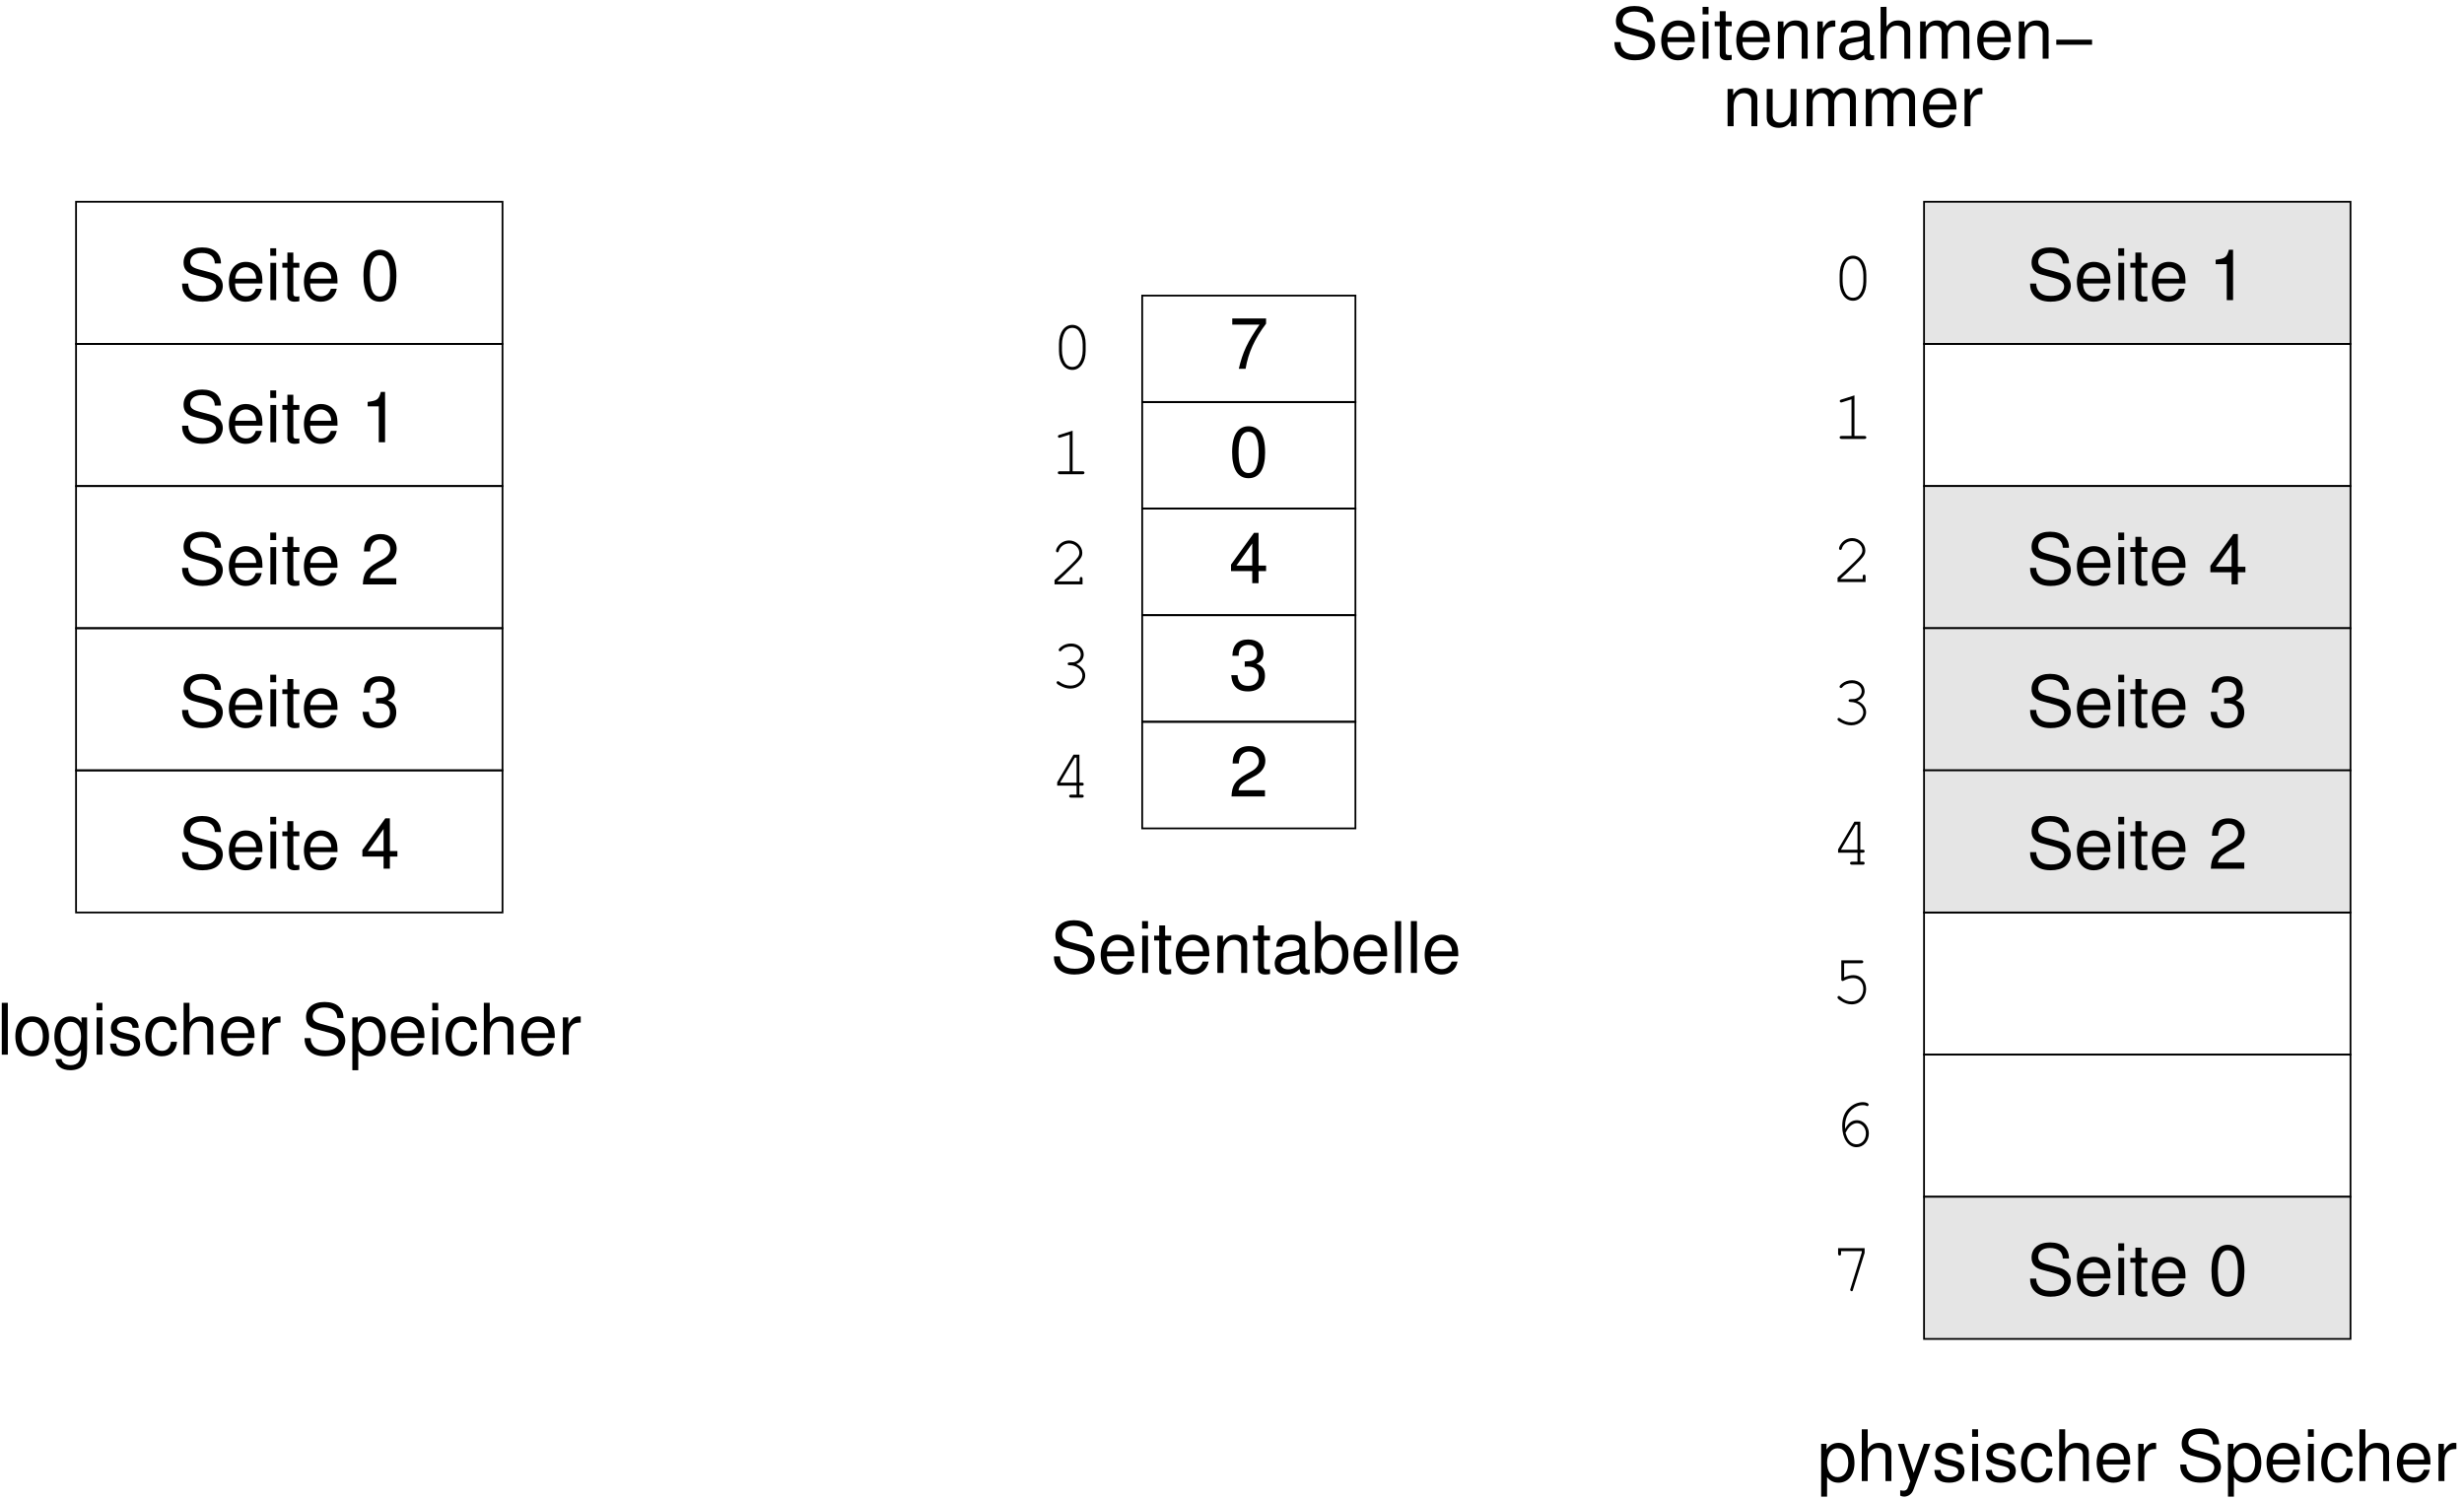 <svg width="312pt" height="190pt" version="1.1" viewBox="0 0 312 190" xmlns="http://www.w3.org/2000/svg" xmlns:xlink="http://www.w3.org/1999/xlink">
<defs>
<g id="h">
<path d="m0.625-4.719v4.719h0.766v-2.594c0-0.969 0.5-1.594 1.266-1.594 0.609 0 0.984 0.359 0.984 0.922v3.266h0.75v-3.562c0-0.781-0.594-1.281-1.5-1.281-0.703 0-1.156 0.266-1.562 0.922v-0.797z"/>
</g>
<g id="ae">
<path d="m4.344 0v-4.719h-0.75v2.672c0 0.969-0.5 1.594-1.297 1.594-0.594 0-0.969-0.359-0.969-0.922v-3.344h-0.75v3.641c0 0.781 0.594 1.281 1.516 1.281 0.688 0 1.125-0.234 1.562-0.859v0.656z"/>
</g>
<g id="i">
<path d="m0.625-4.719v4.719h0.766v-2.969c0-0.672 0.484-1.219 1.109-1.219 0.547 0 0.859 0.328 0.859 0.938v3.25h0.766v-2.969c0-0.672 0.484-1.219 1.109-1.219 0.547 0 0.875 0.344 0.875 0.938v3.25h0.75v-3.531c0-0.859-0.484-1.312-1.375-1.312-0.625 0-1 0.188-1.438 0.719-0.281-0.516-0.656-0.719-1.281-0.719s-1.031 0.234-1.438 0.797v-0.672z"/>
</g>
<g id="a">
<path d="m4.609-2.109c0-0.719-0.047-1.156-0.188-1.5-0.297-0.781-1.016-1.234-1.906-1.234-1.312 0-2.156 1-2.156 2.547s0.812 2.5 2.141 2.5c1.078 0 1.828-0.609 2.016-1.641h-0.75c-0.203 0.625-0.641 0.953-1.234 0.953-0.484 0-0.891-0.219-1.141-0.609-0.172-0.281-0.234-0.547-0.25-1.016zm-3.453-0.609c0.062-0.875 0.594-1.438 1.359-1.438 0.734 0 1.297 0.609 1.297 1.391v0.047z"/>
</g>
<g id="e">
<path d="m0.625-4.719v4.719h0.75v-2.453c0-0.672 0.172-1.109 0.531-1.375 0.234-0.172 0.453-0.219 0.984-0.234v-0.766c-0.125-0.016-0.188-0.016-0.297-0.016-0.484 0-0.844 0.281-1.281 0.984v-0.859z"/>
</g>
<g id="c">
<path d="m5.359-4.641c0-1.281-0.891-2.031-2.391-2.031-1.453 0-2.344 0.734-2.344 1.922 0 0.812 0.422 1.312 1.297 1.531l1.625 0.438c0.828 0.219 1.203 0.547 1.203 1.062 0 0.344-0.188 0.703-0.469 0.906-0.266 0.188-0.672 0.281-1.203 0.281-0.719 0-1.203-0.172-1.516-0.547-0.234-0.297-0.344-0.609-0.344-1.016h-0.781c0 0.609 0.125 1 0.375 1.359 0.453 0.625 1.219 0.938 2.219 0.938 0.781 0 1.422-0.172 1.844-0.5 0.438-0.344 0.719-0.938 0.719-1.5 0-0.812-0.516-1.406-1.406-1.656l-1.641-0.438c-0.797-0.219-1.078-0.469-1.078-0.969 0-0.672 0.578-1.109 1.469-1.109 1.047 0 1.625 0.484 1.641 1.328z"/>
</g>
<g id="b">
<path d="m1.344-4.719h-0.734v4.719h0.734zm0-1.844h-0.75v0.953h0.75z"/>
</g>
<g id="d">
<path d="m2.281-4.719h-0.766v-1.297h-0.75v1.297h-0.641v0.609h0.641v3.562c0 0.484 0.328 0.75 0.906 0.75 0.188 0 0.359-0.016 0.609-0.062v-0.625c-0.094 0.031-0.219 0.031-0.359 0.031-0.312 0-0.406-0.094-0.406-0.422v-3.234h0.766z"/>
</g>
<g id="p">
<path d="m2.469-6.375c-0.594 0-1.125 0.25-1.453 0.703-0.422 0.547-0.625 1.406-0.625 2.578 0 2.156 0.719 3.297 2.078 3.297s2.094-1.141 2.094-3.234c0-1.25-0.203-2.078-0.625-2.641-0.328-0.453-0.859-0.703-1.469-0.703zm0 0.703c0.859 0 1.281 0.859 1.281 2.562 0 1.812-0.406 2.656-1.297 2.656-0.828 0-1.25-0.875-1.25-2.625s0.422-2.594 1.266-2.594z"/>
</g>
<g id="w">
<path d="m2.328-4.547v4.547h0.797v-6.375h-0.531c-0.266 0.969-0.453 1.109-1.672 1.266v0.562z"/>
</g>
<g id="o">
<path d="m4.547-0.781h-3.344c0.078-0.531 0.359-0.859 1.141-1.312l0.906-0.484c0.891-0.484 1.344-1.141 1.344-1.938 0-0.531-0.203-1.016-0.594-1.359-0.375-0.344-0.844-0.5-1.438-0.5-0.812 0-1.422 0.281-1.766 0.828-0.234 0.328-0.328 0.734-0.344 1.375h0.781c0.031-0.422 0.094-0.688 0.203-0.891 0.203-0.391 0.609-0.625 1.094-0.625 0.719 0 1.25 0.516 1.25 1.203 0 0.5-0.297 0.922-0.859 1.25l-0.828 0.469c-1.328 0.766-1.719 1.359-1.781 2.766h4.234z"/>
</g>
<g id="n">
<path d="m1.984-2.922h0.109l0.328-0.016c0.875 0 1.328 0.406 1.328 1.172 0 0.797-0.5 1.266-1.328 1.266-0.859 0-1.281-0.422-1.344-1.359h-0.797c0.047 0.516 0.125 0.844 0.281 1.141 0.328 0.609 0.953 0.922 1.828 0.922 1.312 0 2.156-0.781 2.156-1.984 0-0.812-0.312-1.266-1.078-1.516 0.594-0.234 0.891-0.688 0.891-1.328 0-1.094-0.719-1.75-1.938-1.75-1.281 0-1.969 0.703-2 2.062h0.797c0-0.391 0.047-0.609 0.141-0.812 0.172-0.344 0.578-0.562 1.078-0.562 0.688 0 1.125 0.406 1.125 1.094 0 0.438-0.172 0.719-0.516 0.859-0.219 0.094-0.5 0.125-1.062 0.141z"/>
</g>
<g id="m">
<path d="m2.938-1.531v1.531h0.797v-1.531h0.953v-0.703h-0.953v-4.141h-0.578l-2.906 4.016v0.828zm0-0.703h-2l2-2.797z"/>
</g>
<g id="l">
<path d="m1.375-6.562h-0.766v6.562h0.766z"/>
</g>
<g id="ag">
<path d="m2.453-4.844c-1.328 0-2.125 0.938-2.125 2.516 0 1.594 0.781 2.531 2.125 2.531 1.328 0 2.141-0.938 2.141-2.484 0-1.641-0.781-2.562-2.141-2.562zm0 0.688c0.844 0 1.359 0.688 1.359 1.859 0 1.109-0.531 1.812-1.359 1.812s-1.344-0.688-1.344-1.844c0-1.125 0.516-1.828 1.344-1.828z"/>
</g>
<g id="af">
<path d="m3.703-4.719v0.688c-0.375-0.562-0.828-0.812-1.438-0.812-1.188 0-2 1.031-2 2.562 0 0.781 0.203 1.406 0.594 1.859 0.344 0.391 0.844 0.625 1.344 0.625 0.594 0 1.016-0.25 1.438-0.844v0.25c0 0.641-0.078 1.016-0.281 1.281-0.188 0.281-0.578 0.438-1.031 0.438-0.344 0-0.656-0.094-0.859-0.25-0.172-0.141-0.25-0.266-0.297-0.531h-0.766c0.094 0.891 0.781 1.422 1.891 1.422 0.703 0 1.297-0.234 1.609-0.609 0.359-0.438 0.5-1.031 0.5-2.141v-3.938zm-1.359 0.562c0.812 0 1.297 0.688 1.297 1.859 0 1.125-0.484 1.812-1.281 1.812-0.828 0-1.312-0.688-1.312-1.844 0-1.125 0.5-1.828 1.297-1.828z"/>
</g>
<g id="k">
<path d="m3.938-3.406c0-0.922-0.609-1.438-1.703-1.438s-1.812 0.562-1.812 1.438c0 0.734 0.375 1.078 1.5 1.359l0.703 0.172c0.516 0.125 0.719 0.312 0.719 0.656 0 0.438-0.438 0.734-1.094 0.734-0.406 0-0.75-0.125-0.938-0.312-0.109-0.141-0.172-0.281-0.219-0.609h-0.781c0.031 1.094 0.641 1.609 1.875 1.609 1.188 0 1.938-0.578 1.938-1.484 0-0.703-0.391-1.094-1.328-1.312l-0.719-0.172c-0.609-0.156-0.875-0.344-0.875-0.688 0-0.422 0.391-0.703 1-0.703s0.922 0.266 0.953 0.75z"/>
</g>
<g id="g">
<path d="m4.234-3.125c-0.031-0.469-0.125-0.766-0.312-1.031-0.328-0.438-0.891-0.688-1.547-0.688-1.266 0-2.094 1-2.094 2.562 0 1.531 0.812 2.484 2.078 2.484 1.125 0 1.844-0.672 1.938-1.828h-0.766c-0.125 0.766-0.5 1.141-1.141 1.141-0.828 0-1.328-0.672-1.328-1.797 0-1.172 0.484-1.875 1.297-1.875 0.641 0 1.031 0.375 1.125 1.031z"/>
</g>
<g id="f">
<path d="m0.625-6.562v6.562h0.75v-2.594c0-0.969 0.5-1.594 1.281-1.594 0.234 0 0.484 0.078 0.672 0.203 0.203 0.156 0.297 0.391 0.297 0.719v3.266h0.75v-3.562c0-0.797-0.562-1.281-1.484-1.281-0.672 0-1.078 0.203-1.516 0.781v-2.5z"/>
</g>
<g id="j">
<path d="m0.484 1.969h0.75v-2.469c0.406 0.484 0.844 0.703 1.453 0.703 1.219 0 2.016-0.984 2.016-2.484 0-1.578-0.766-2.562-2.016-2.562-0.641 0-1.156 0.281-1.516 0.844v-0.719h-0.688zm2.078-6.125c0.828 0 1.359 0.734 1.359 1.859 0 1.078-0.547 1.797-1.359 1.797-0.797 0-1.328-0.719-1.328-1.828 0-1.094 0.531-1.828 1.328-1.828z"/>
</g>
<g id="ad">
<path d="m3.484-4.719-1.297 3.672-1.203-3.672h-0.797l1.578 4.734-0.281 0.75c-0.109 0.328-0.281 0.453-0.609 0.453-0.094 0-0.234-0.016-0.391-0.047v0.672c0.156 0.078 0.312 0.125 0.5 0.125 0.25 0 0.516-0.094 0.703-0.234 0.234-0.172 0.375-0.359 0.516-0.75l2.094-5.703z"/>
</g>
<g id="ac">
<path d="m4.688-6.375h-4.281v0.781h3.453c-1.516 2.172-2.141 3.5-2.625 5.594h0.859c0.344-2.047 1.141-3.797 2.594-5.719z"/>
</g>
<g id="v">
<path d="m4.812-0.438c-0.078 0.016-0.109 0.016-0.156 0.016-0.266 0-0.406-0.141-0.406-0.375v-2.766c0-0.844-0.609-1.281-1.781-1.281-0.672 0-1.25 0.188-1.562 0.547-0.219 0.234-0.297 0.516-0.328 0.969h0.766c0.062-0.562 0.406-0.828 1.109-0.828 0.672 0 1.047 0.25 1.047 0.703v0.188c0 0.328-0.188 0.453-0.781 0.531-1.062 0.141-1.219 0.172-1.516 0.281-0.547 0.234-0.828 0.656-0.828 1.266 0 0.859 0.594 1.391 1.547 1.391 0.594 0 1.078-0.203 1.609-0.688 0.047 0.469 0.281 0.688 0.766 0.688 0.156 0 0.281-0.016 0.516-0.078zm-1.312-1.047c0 0.25-0.078 0.406-0.297 0.609-0.312 0.281-0.672 0.422-1.109 0.422-0.594 0-0.938-0.281-0.938-0.75 0-0.5 0.344-0.75 1.141-0.859s0.953-0.156 1.203-0.266z"/>
</g>
<g id="ab">
<path d="m0.484-6.562v6.562h0.672v-0.609c0.359 0.562 0.844 0.812 1.5 0.812 1.234 0 2.047-1.016 2.047-2.578 0-1.531-0.766-2.469-2.016-2.469-0.641 0-1.109 0.234-1.453 0.766v-2.484zm2.062 2.406c0.844 0 1.375 0.734 1.375 1.859 0 1.078-0.562 1.797-1.375 1.797-0.797 0-1.312-0.719-1.312-1.828 0-1.094 0.516-1.828 1.312-1.828z"/>
</g>
<g id="aa">
<path d="m4.891-2.406h-4.531v0.641h4.531z"/>
</g>
<g id="u">
<path d="m4.391-3.156c0-1.438-0.688-2.406-1.688-2.406s-1.688 0.969-1.688 2.406v0.891c0 1.422 0.688 2.406 1.688 2.406s1.688-0.984 1.688-2.406zm-3 0.047c0-0.578 0.156-1.188 0.422-1.609 0.203-0.297 0.516-0.469 0.891-0.469s0.688 0.172 0.875 0.469c0.281 0.422 0.438 1.031 0.438 1.609v0.797c0 0.578-0.156 1.188-0.438 1.594-0.188 0.312-0.5 0.484-0.875 0.484s-0.688-0.172-0.891-0.484c-0.266-0.406-0.422-1.016-0.422-1.594z"/>
</g>
<g id="t">
<path d="m2.891-5.516-1.672 0.531c-0.141 0.047-0.188 0.094-0.188 0.203 0 0.078 0.094 0.172 0.172 0.172 0.016 0 0.094-0.016 0.125-0.031l1.188-0.375v4.641h-1.25c-0.172 0-0.25 0.062-0.25 0.188s0.094 0.188 0.25 0.188h2.875c0.156 0 0.25-0.062 0.25-0.188s-0.094-0.188-0.25-0.188h-1.25z"/>
</g>
<g id="s">
<path d="m1.109-0.375v-0.016c0.516-0.438 1.078-0.969 1.859-1.75 1.125-1.078 1.297-1.344 1.297-1.875 0-0.812-0.781-1.547-1.656-1.547-0.547 0-1.047 0.25-1.391 0.688-0.172 0.219-0.281 0.484-0.281 0.641 0 0.078 0.078 0.172 0.172 0.172s0.156-0.062 0.188-0.188c0.141-0.531 0.703-0.938 1.312-0.938 0.688 0 1.281 0.547 1.281 1.172 0 0.391-0.172 0.656-1.016 1.484-0.672 0.656-1.391 1.328-2.125 1.984v0.547h3.547v-0.688c0-0.172-0.062-0.25-0.172-0.25-0.125 0-0.188 0.078-0.188 0.25v0.312z"/>
</g>
<g id="r">
<path d="m3.359-2.953c0.031-0.016 0.047-0.016 0.047-0.016 0.547-0.219 0.891-0.688 0.891-1.203 0-0.781-0.688-1.391-1.594-1.391-0.469 0-0.906 0.141-1.266 0.422-0.188 0.141-0.312 0.297-0.312 0.391s0.078 0.172 0.188 0.172c0.062 0 0.094-0.016 0.188-0.125 0.25-0.312 0.703-0.484 1.203-0.484 0.688 0 1.219 0.438 1.219 1.016 0 0.391-0.25 0.734-0.625 0.891-0.188 0.094-0.328 0.109-0.781 0.109-0.156 0-0.25 0.062-0.25 0.172 0 0.125 0.078 0.188 0.25 0.188 0.875 0 1.609 0.594 1.609 1.297s-0.688 1.281-1.5 1.281c-0.516 0-1.016-0.172-1.438-0.5-0.062-0.047-0.094-0.062-0.156-0.062-0.094 0-0.172 0.078-0.172 0.172 0 0.125 0.125 0.234 0.422 0.391 0.469 0.25 0.891 0.375 1.328 0.375 1.031 0 1.875-0.75 1.875-1.656 0-0.609-0.422-1.141-1.125-1.438z"/>
</g>
<g id="q">
<path d="m3.391-1.516v1.141h-0.688c-0.172 0-0.25 0.062-0.25 0.188s0.078 0.188 0.25 0.188h1.359c0.156 0 0.234-0.062 0.234-0.188s-0.078-0.188-0.234-0.188h-0.312v-1.141h0.312c0.156 0 0.234-0.062 0.234-0.188s-0.078-0.188-0.234-0.188h-0.312v-3.547h-0.75l-2.062 3.5v0.422zm0-0.375h-2.094l1.875-3.172h0.219z"/>
</g>
<g id="z">
<path d="m1.703-5.062h2.172c0.172 0 0.25-0.062 0.25-0.188s-0.078-0.188-0.25-0.188h-2.531v2.422c0 0.125 0.062 0.203 0.172 0.203 0.047 0 0.094-0.016 0.188-0.078 0.391-0.203 0.781-0.297 1.141-0.297 0.75 0 1.281 0.562 1.281 1.359 0 0.953-0.609 1.594-1.484 1.594-0.531 0-1.016-0.203-1.438-0.609-0.062-0.062-0.109-0.078-0.156-0.078-0.109 0-0.188 0.078-0.188 0.188s0.125 0.234 0.422 0.422c0.453 0.297 0.891 0.453 1.375 0.453 1.062 0 1.828-0.812 1.828-1.953 0-1-0.672-1.75-1.594-1.75-0.391 0-0.719 0.094-1.188 0.281z"/>
</g>
<g id="y">
<path d="m1.594-2.172c-0.016-0.172-0.016-0.312-0.016-0.391 0-0.578 0.156-1.141 0.406-1.531 0.438-0.672 1.141-1.094 1.828-1.094 0.172 0 0.344 0.016 0.422 0.062s0.109 0.062 0.156 0.062c0.094 0 0.172-0.078 0.172-0.188 0-0.172-0.328-0.312-0.703-0.312-0.594 0-1.172 0.219-1.656 0.641-0.672 0.562-0.984 1.344-0.984 2.391 0 1.562 0.75 2.672 1.812 2.672 0.875 0 1.562-0.766 1.562-1.75 0-0.906-0.688-1.672-1.5-1.672-0.641 0-1.125 0.359-1.5 1.109zm0.047 0.484c0.219-0.406 0.328-0.562 0.453-0.703 0.297-0.328 0.656-0.516 0.984-0.516 0.625 0 1.141 0.594 1.141 1.297 0 0.781-0.516 1.375-1.172 1.375-0.609 0-1.078-0.406-1.312-1.156-0.031-0.078-0.031-0.094-0.094-0.297z"/>
</g>
<g id="x">
<path d="m3.938-4.906-1.438 4.625c-0.016 0.031-0.031 0.078-0.031 0.109 0 0.094 0.094 0.188 0.188 0.188s0.141-0.047 0.172-0.203l1.469-4.656v-0.594h-3.359v0.688c0 0.172 0.078 0.25 0.203 0.25 0.109 0 0.172-0.078 0.172-0.25v-0.312h2.625z"/>
</g>
</defs>
<g>
<use x="218.127" y="15.982" xlink:href="#h"/>
<use x="223.131" y="15.982" xlink:href="#ae"/>
<use x="228.135" y="15.982" xlink:href="#i"/>
<use x="235.632" y="15.982" xlink:href="#i"/>
<use x="243.129" y="15.982" xlink:href="#a"/>
<use x="248.133" y="15.982" xlink:href="#e"/>
<use x="22.62" y="38.002" xlink:href="#c"/>
<use x="28.623" y="38.002" xlink:href="#a"/>
<use x="33.627" y="38.002" xlink:href="#b"/>
<use x="35.625" y="38.002" xlink:href="#d"/>
<use x="38.127" y="38.002" xlink:href="#a"/>
<use x="43.131" y="38.002" xlink:href="#glyph-0-9"/>
<use x="45.633" y="38.002" xlink:href="#p"/>
</g>
<path transform="matrix(.1 0 0 -.1 -1.472 190.55)" d="m111.01 1290h540v180h-540z" fill="none" stroke="#000" stroke-miterlimit="10" stroke-width="2.25"/>
<g>
<use x="22.62" y="56.002" xlink:href="#c"/>
<use x="28.623" y="56.002" xlink:href="#a"/>
<use x="33.627" y="56.002" xlink:href="#b"/>
<use x="35.625" y="56.002" xlink:href="#d"/>
<use x="38.127" y="56.002" xlink:href="#a"/>
<use x="43.131" y="56.002" xlink:href="#glyph-0-9"/>
<use x="45.633" y="56.002" xlink:href="#w"/>
</g>
<path transform="matrix(.1 0 0 -.1 -1.472 190.55)" d="m111.01 1110h540v180h-540z" fill="none" stroke="#000" stroke-miterlimit="10" stroke-width="2.25"/>
<g>
<use x="22.62" y="74.002" xlink:href="#c"/>
<use x="28.623" y="74.002" xlink:href="#a"/>
<use x="33.627" y="74.002" xlink:href="#b"/>
<use x="35.625" y="74.002" xlink:href="#d"/>
<use x="38.127" y="74.002" xlink:href="#a"/>
<use x="43.131" y="74.002" xlink:href="#glyph-0-9"/>
<use x="45.633" y="74.002" xlink:href="#o"/>
</g>
<path transform="matrix(.1 0 0 -.1 -1.472 190.55)" d="m111.01 930.01h540v180h-540z" fill="none" stroke="#000" stroke-miterlimit="10" stroke-width="2.25"/>
<g>
<use x="22.62" y="92.002" xlink:href="#c"/>
<use x="28.623" y="92.002" xlink:href="#a"/>
<use x="33.627" y="92.002" xlink:href="#b"/>
<use x="35.625" y="92.002" xlink:href="#d"/>
<use x="38.127" y="92.002" xlink:href="#a"/>
<use x="43.131" y="92.002" xlink:href="#glyph-0-9"/>
<use x="45.633" y="92.002" xlink:href="#n"/>
</g>
<path transform="matrix(.1 0 0 -.1 -1.472 190.55)" d="m111.01 750.01h540v180h-540z" fill="none" stroke="#000" stroke-miterlimit="10" stroke-width="2.25"/>
<g>
<use x="22.62" y="110.002" xlink:href="#c"/>
<use x="28.623" y="110.002" xlink:href="#a"/>
<use x="33.627" y="110.002" xlink:href="#b"/>
<use x="35.625" y="110.002" xlink:href="#d"/>
<use x="38.127" y="110.002" xlink:href="#a"/>
<use x="43.131" y="110.002" xlink:href="#glyph-0-9"/>
<use x="45.633" y="110.002" xlink:href="#m"/>
<use x="-0.383" y="133.552" xlink:href="#l"/>
<use x="1.615" y="133.552" xlink:href="#ag"/>
<use x="6.619" y="133.552" xlink:href="#af"/>
<use x="11.623" y="133.552" xlink:href="#b"/>
<use x="13.621" y="133.552" xlink:href="#k"/>
<use x="18.121" y="133.552" xlink:href="#g"/>
<use x="22.621" y="133.552" xlink:href="#f"/>
<use x="27.625" y="133.552" xlink:href="#a"/>
<use x="32.629" y="133.552" xlink:href="#e"/>
<use x="35.626" y="133.552" xlink:href="#glyph-0-9"/>
<use x="38.128" y="133.552" xlink:href="#c"/>
<use x="44.131" y="133.552" xlink:href="#j"/>
<use x="49.135" y="133.552" xlink:href="#a"/>
<use x="54.139" y="133.552" xlink:href="#b"/>
<use x="56.137" y="133.552" xlink:href="#g"/>
<use x="60.637" y="133.552" xlink:href="#f"/>
<use x="65.641" y="133.552" xlink:href="#a"/>
<use x="70.645" y="133.552" xlink:href="#e"/>
</g>
<path transform="matrix(.1 0 0 -.1 -1.472 190.55)" d="m2451 1470h540v180h-540z" fill="#e5e5e5" fill-rule="evenodd" stroke="#000" stroke-miterlimit="10" stroke-width="2.25"/>
<path transform="matrix(.1 0 0 -.1 -1.472 190.55)" d="m2451 1290h540v180h-540z" fill="none" stroke="#000" stroke-miterlimit="10" stroke-width="2.25"/>
<path transform="matrix(.1 0 0 -.1 -1.472 190.55)" d="m2451 1110h540v180h-540z" fill="#e5e5e5" fill-rule="evenodd" stroke="#000" stroke-miterlimit="10" stroke-width="2.25"/>
<path transform="matrix(.1 0 0 -.1 -1.472 190.55)" d="m2451 930.01h540v180h-540z" fill="#e5e5e5" fill-rule="evenodd" stroke="#000" stroke-miterlimit="10" stroke-width="2.25"/>
<path transform="matrix(.1 0 0 -.1 -1.472 190.55)" d="m2451 750.01h540v180h-540z" fill="#e5e5e5" fill-rule="evenodd" stroke="#000" stroke-miterlimit="10" stroke-width="2.25"/>
<path transform="matrix(.1 0 0 -.1 -1.472 190.55)" d="m2451 570.01h540v180h-540z" fill="none" stroke="#000" stroke-miterlimit="10" stroke-width="2.25"/>
<path transform="matrix(.1 0 0 -.1 -1.472 190.55)" d="m2451 390.01h540v180h-540z" fill="none" stroke="#000" stroke-miterlimit="10" stroke-width="2.25"/>
<path transform="matrix(.1 0 0 -.1 -1.472 190.55)" d="m2451 210.01h540v180h-540z" fill="#e5e5e5" fill-rule="evenodd" stroke="#000" stroke-miterlimit="10" stroke-width="2.25"/>
<g>
<use x="256.62" y="38.002" xlink:href="#c"/>
<use x="262.623" y="38.002" xlink:href="#a"/>
<use x="267.627" y="38.002" xlink:href="#b"/>
<use x="269.625" y="38.002" xlink:href="#d"/>
<use x="272.127" y="38.002" xlink:href="#a"/>
<use x="277.131" y="38.002" xlink:href="#glyph-0-9"/>
<use x="279.633" y="38.002" xlink:href="#w"/>
<use x="256.62" y="74.002" xlink:href="#c"/>
<use x="262.623" y="74.002" xlink:href="#a"/>
<use x="267.627" y="74.002" xlink:href="#b"/>
<use x="269.625" y="74.002" xlink:href="#d"/>
<use x="272.127" y="74.002" xlink:href="#a"/>
<use x="277.131" y="74.002" xlink:href="#glyph-0-9"/>
<use x="279.633" y="74.002" xlink:href="#m"/>
<use x="256.62" y="92.002" xlink:href="#c"/>
<use x="262.623" y="92.002" xlink:href="#a"/>
<use x="267.627" y="92.002" xlink:href="#b"/>
<use x="269.625" y="92.002" xlink:href="#d"/>
<use x="272.127" y="92.002" xlink:href="#a"/>
<use x="277.131" y="92.002" xlink:href="#glyph-0-9"/>
<use x="279.633" y="92.002" xlink:href="#n"/>
<use x="256.62" y="110.002" xlink:href="#c"/>
<use x="262.623" y="110.002" xlink:href="#a"/>
<use x="267.627" y="110.002" xlink:href="#b"/>
<use x="269.625" y="110.002" xlink:href="#d"/>
<use x="272.127" y="110.002" xlink:href="#a"/>
<use x="277.131" y="110.002" xlink:href="#glyph-0-9"/>
<use x="279.633" y="110.002" xlink:href="#o"/>
<use x="256.62" y="164.002" xlink:href="#c"/>
<use x="262.623" y="164.002" xlink:href="#a"/>
<use x="267.627" y="164.002" xlink:href="#b"/>
<use x="269.625" y="164.002" xlink:href="#d"/>
<use x="272.127" y="164.002" xlink:href="#a"/>
<use x="277.131" y="164.002" xlink:href="#glyph-0-9"/>
<use x="279.633" y="164.002" xlink:href="#p"/>
<use x="230.117" y="187.552" xlink:href="#j"/>
<use x="235.12" y="187.552" xlink:href="#f"/>
<use x="240.125" y="187.552" xlink:href="#ad"/>
<use x="244.625" y="187.552" xlink:href="#k"/>
<use x="249.125" y="187.552" xlink:href="#b"/>
<use x="251.123" y="187.552" xlink:href="#k"/>
<use x="255.623" y="187.552" xlink:href="#g"/>
<use x="260.123" y="187.552" xlink:href="#f"/>
<use x="265.127" y="187.552" xlink:href="#a"/>
<use x="270.13" y="187.552" xlink:href="#e"/>
<use x="273.127" y="187.552" xlink:href="#glyph-0-9"/>
<use x="275.63" y="187.552" xlink:href="#c"/>
<use x="281.632" y="187.552" xlink:href="#j"/>
<use x="286.637" y="187.552" xlink:href="#a"/>
<use x="291.64" y="187.552" xlink:href="#b"/>
<use x="293.639" y="187.552" xlink:href="#g"/>
<use x="298.139" y="187.552" xlink:href="#f"/>
<use x="303.142" y="187.552" xlink:href="#a"/>
<use x="308.147" y="187.552" xlink:href="#e"/>
</g>
<path transform="matrix(.1 0 0 -.1 -1.472 190.55)" d="m1461 1261.5h270v135h-270z" fill="none" stroke="#000" stroke-miterlimit="10" stroke-width="2.25"/>
<path transform="matrix(.1 0 0 -.1 -1.472 190.55)" d="m1461 1126.5h270v135h-270z" fill="none" stroke="#000" stroke-miterlimit="10" stroke-width="2.25"/>
<path transform="matrix(.1 0 0 -.1 -1.472 190.55)" d="m1461 991.5h270v135h-270z" fill="none" stroke="#000" stroke-miterlimit="10" stroke-width="2.25"/>
<path transform="matrix(.1 0 0 -.1 -1.472 190.55)" d="m1461 856.5h270v135h-270z" fill="none" stroke="#000" stroke-miterlimit="10" stroke-width="2.25"/>
<path transform="matrix(.1 0 0 -.1 -1.472 190.55)" d="m1461 1396.2h270v135h-270z" fill="none" stroke="#000" stroke-miterlimit="10" stroke-width="2.25"/>
<g>
<use x="155.626" y="46.702" xlink:href="#ac"/>
<use x="155.626" y="60.352" xlink:href="#p"/>
<use x="155.626" y="73.852" xlink:href="#m"/>
<use x="155.626" y="87.352" xlink:href="#n"/>
<use x="155.626" y="100.852" xlink:href="#o"/>
<use x="133.014" y="123.202" xlink:href="#c"/>
<use x="139.017" y="123.202" xlink:href="#a"/>
<use x="144.021" y="123.202" xlink:href="#b"/>
<use x="146.019" y="123.202" xlink:href="#d"/>
<use x="148.521" y="123.202" xlink:href="#a"/>
<use x="153.525" y="123.202" xlink:href="#h"/>
<use x="158.529" y="123.202" xlink:href="#d"/>
<use x="161.031" y="123.202" xlink:href="#v"/>
<use x="166.035" y="123.202" xlink:href="#ab"/>
<use x="171.039" y="123.202" xlink:href="#a"/>
<use x="176.043" y="123.202" xlink:href="#l"/>
<use x="178.041" y="123.202" xlink:href="#l"/>
<use x="180.039" y="123.202" xlink:href="#a"/>
<use x="133.078" y="46.702" xlink:href="#u"/>
<use x="132.928" y="60.052" xlink:href="#t"/>
<use x="132.778" y="74.002" xlink:href="#s"/>
<use x="132.928" y="87.052" xlink:href="#r"/>
<use x="132.928" y="101.002" xlink:href="#q"/>
<use x="231.928" y="37.942" xlink:href="#u"/>
<use x="231.928" y="55.582" xlink:href="#t"/>
<use x="231.928" y="73.702" xlink:href="#s"/>
<use x="231.808" y="91.702" xlink:href="#r"/>
<use x="231.808" y="109.492" xlink:href="#q"/>
<use x="231.808" y="127.042" xlink:href="#z"/>
<use x="232.048" y="145.132" xlink:href="#y"/>
<use x="231.808" y="163.492" xlink:href="#x"/>
<use x="203.988" y="7.432" xlink:href="#c"/>
<use x="209.991" y="7.432" xlink:href="#a"/>
<use x="214.995" y="7.432" xlink:href="#b"/>
<use x="216.993" y="7.432" xlink:href="#d"/>
<use x="219.495" y="7.432" xlink:href="#a"/>
<use x="224.499" y="7.432" xlink:href="#h"/>
<use x="229.503" y="7.432" xlink:href="#e"/>
<use x="232.5" y="7.432" xlink:href="#v"/>
<use x="237.504" y="7.432" xlink:href="#f"/>
<use x="242.508" y="7.432" xlink:href="#i"/>
<use x="250.005" y="7.432" xlink:href="#a"/>
<use x="255.009" y="7.432" xlink:href="#h"/>
<use x="260.013" y="7.432" xlink:href="#aa"/>
</g>
<path transform="matrix(.1 0 0 -.1 -1.472 190.55)" d="m111.01 1470h540v180h-540z" fill="none" stroke="#000" stroke-miterlimit="10" stroke-width="2.25"/>
</svg>
